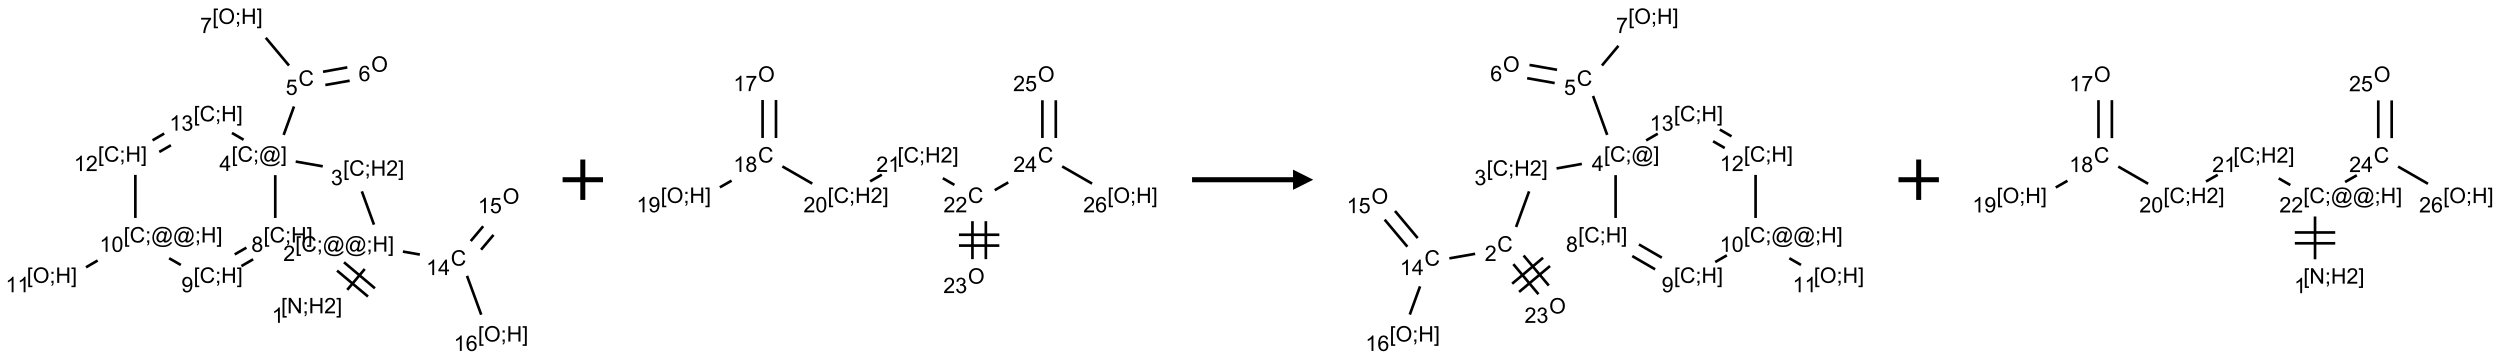 <?xml version="1.0" encoding="UTF-8"?>
<svg xmlns="http://www.w3.org/2000/svg" xmlns:xlink="http://www.w3.org/1999/xlink" width="1238" height="178" viewBox="0 0 1238 178">
<defs>
<g>
<g id="glyph-0-0">
<path d="M 1.332 0 L 1.332 -6.668 L 6.668 -6.668 L 6.668 0 Z M 1.5 -0.168 L 6.5 -0.168 L 6.5 -6.5 L 1.5 -6.5 Z M 1.5 -0.168 "/>
</g>
<g id="glyph-0-1">
<path d="M 0.723 2.121 L 0.723 -7.637 L 2.793 -7.637 L 2.793 -6.859 L 1.66 -6.859 L 1.66 1.344 L 2.793 1.344 L 2.793 2.121 Z M 0.723 2.121 "/>
</g>
<g id="glyph-0-2">
<path d="M 0.812 0 L 0.812 -7.637 L 1.848 -7.637 L 5.859 -1.641 L 5.859 -7.637 L 6.828 -7.637 L 6.828 0 L 5.793 0 L 1.781 -6 L 1.781 0 Z M 0.812 0 "/>
</g>
<g id="glyph-0-3">
<path d="M 0.949 -4.465 L 0.949 -5.531 L 2.016 -5.531 L 2.016 -4.465 Z M 0.949 0 L 0.949 -1.066 L 2.016 -1.066 L 2.016 0 C 2.016 0.391 1.945 0.711 1.809 0.949 C 1.668 1.191 1.449 1.379 1.145 1.512 L 0.887 1.109 C 1.082 1.023 1.23 0.895 1.324 0.727 C 1.418 0.559 1.469 0.316 1.48 0 Z M 0.949 0 "/>
</g>
<g id="glyph-0-4">
<path d="M 0.855 0 L 0.855 -7.637 L 1.863 -7.637 L 1.863 -4.5 L 5.832 -4.5 L 5.832 -7.637 L 6.844 -7.637 L 6.844 0 L 5.832 0 L 5.832 -3.598 L 1.863 -3.598 L 1.863 0 Z M 0.855 0 "/>
</g>
<g id="glyph-0-5">
<path d="M 5.371 -0.902 L 5.371 0 L 0.324 0 C 0.316 -0.227 0.352 -0.441 0.434 -0.652 C 0.562 -0.996 0.766 -1.332 1.051 -1.668 C 1.332 -2 1.742 -2.387 2.277 -2.824 C 3.105 -3.504 3.668 -4.043 3.957 -4.441 C 4.25 -4.84 4.395 -5.215 4.395 -5.566 C 4.395 -5.938 4.262 -6.254 3.996 -6.508 C 3.73 -6.762 3.387 -6.891 2.957 -6.891 C 2.508 -6.891 2.145 -6.754 1.875 -6.484 C 1.605 -6.215 1.469 -5.84 1.465 -5.359 L 0.5 -5.457 C 0.566 -6.176 0.812 -6.727 1.246 -7.102 C 1.676 -7.477 2.254 -7.668 2.98 -7.668 C 3.711 -7.668 4.293 -7.465 4.719 -7.059 C 5.145 -6.652 5.359 -6.148 5.359 -5.547 C 5.359 -5.242 5.297 -4.941 5.172 -4.645 C 5.047 -4.352 4.84 -4.039 4.551 -3.715 C 4.262 -3.387 3.777 -2.938 3.105 -2.371 C 2.543 -1.898 2.18 -1.578 2.02 -1.41 C 1.859 -1.242 1.73 -1.07 1.625 -0.902 Z M 5.371 -0.902 "/>
</g>
<g id="glyph-0-6">
<path d="M 2.27 2.121 L 0.203 2.121 L 0.203 1.344 L 1.332 1.344 L 1.332 -6.859 L 0.203 -6.859 L 0.203 -7.637 L 2.27 -7.637 Z M 2.27 2.121 "/>
</g>
<g id="glyph-0-7">
<path d="M 3.973 0 L 3.035 0 L 3.035 -5.973 C 2.809 -5.758 2.516 -5.543 2.148 -5.328 C 1.781 -5.113 1.453 -4.953 1.16 -4.844 L 1.16 -5.75 C 1.684 -5.996 2.145 -6.297 2.535 -6.645 C 2.93 -6.996 3.207 -7.336 3.371 -7.668 L 3.973 -7.668 Z M 3.973 0 "/>
</g>
<g id="glyph-0-8">
<path d="M 6.27 -2.676 L 7.281 -2.422 C 7.07 -1.594 6.688 -0.961 6.137 -0.523 C 5.586 -0.086 4.914 0.129 4.121 0.129 C 3.297 0.129 2.629 -0.039 2.113 -0.371 C 1.598 -0.707 1.203 -1.191 0.934 -1.828 C 0.664 -2.465 0.531 -3.145 0.531 -3.875 C 0.531 -4.672 0.684 -5.363 0.988 -5.957 C 1.293 -6.547 1.723 -6.996 2.285 -7.305 C 2.844 -7.613 3.461 -7.766 4.137 -7.766 C 4.898 -7.766 5.543 -7.57 6.062 -7.184 C 6.582 -6.793 6.945 -6.246 7.152 -5.543 L 6.156 -5.309 C 5.98 -5.863 5.723 -6.266 5.387 -6.52 C 5.051 -6.773 4.625 -6.902 4.113 -6.902 C 3.527 -6.902 3.039 -6.762 2.645 -6.48 C 2.25 -6.199 1.973 -5.82 1.812 -5.348 C 1.652 -4.871 1.574 -4.383 1.574 -3.879 C 1.574 -3.23 1.668 -2.664 1.855 -2.18 C 2.047 -1.695 2.34 -1.332 2.738 -1.094 C 3.137 -0.855 3.57 -0.734 4.035 -0.734 C 4.602 -0.734 5.082 -0.898 5.473 -1.223 C 5.867 -1.551 6.133 -2.035 6.27 -2.676 Z M 6.27 -2.676 "/>
</g>
<g id="glyph-0-9">
<path d="M 6.047 -0.848 C 5.82 -0.59 5.57 -0.379 5.289 -0.223 C 5.008 -0.062 4.73 0.016 4.449 0.016 C 4.141 0.016 3.84 -0.074 3.547 -0.254 C 3.254 -0.434 3.02 -0.715 2.836 -1.09 C 2.652 -1.465 2.562 -1.875 2.562 -2.324 C 2.562 -2.875 2.703 -3.43 2.988 -3.98 C 3.27 -4.535 3.621 -4.953 4.043 -5.23 C 4.461 -5.508 4.871 -5.645 5.266 -5.645 C 5.566 -5.645 5.855 -5.566 6.129 -5.41 C 6.402 -5.25 6.641 -5.012 6.84 -4.688 L 7.016 -5.496 L 7.949 -5.496 L 7.199 -2 C 7.094 -1.516 7.043 -1.246 7.043 -1.191 C 7.043 -1.098 7.078 -1.02 7.148 -0.949 C 7.219 -0.883 7.305 -0.848 7.406 -0.848 C 7.59 -0.848 7.832 -0.953 8.129 -1.168 C 8.527 -1.445 8.84 -1.816 9.07 -2.285 C 9.301 -2.75 9.418 -3.234 9.418 -3.73 C 9.418 -4.309 9.27 -4.852 8.973 -5.355 C 8.676 -5.859 8.23 -6.262 7.645 -6.562 C 7.055 -6.863 6.406 -7.016 5.691 -7.016 C 4.879 -7.016 4.137 -6.824 3.465 -6.445 C 2.793 -6.066 2.273 -5.52 1.902 -4.809 C 1.535 -4.098 1.348 -3.34 1.348 -2.527 C 1.348 -1.676 1.535 -0.941 1.902 -0.328 C 2.273 0.285 2.809 0.742 3.508 1.035 C 4.207 1.328 4.984 1.473 5.832 1.473 C 6.742 1.473 7.504 1.32 8.121 1.016 C 8.734 0.711 9.195 0.34 9.5 -0.098 L 10.441 -0.098 C 10.266 0.266 9.961 0.637 9.531 1.016 C 9.102 1.395 8.59 1.695 7.996 1.914 C 7.402 2.133 6.688 2.246 5.848 2.246 C 5.078 2.246 4.367 2.145 3.715 1.949 C 3.066 1.75 2.512 1.453 2.051 1.055 C 1.594 0.656 1.25 0.199 1.016 -0.316 C 0.723 -0.973 0.578 -1.684 0.578 -2.441 C 0.578 -3.289 0.75 -4.098 1.098 -4.863 C 1.523 -5.805 2.125 -6.527 2.902 -7.027 C 3.684 -7.527 4.629 -7.777 5.738 -7.777 C 6.602 -7.777 7.375 -7.602 8.059 -7.246 C 8.746 -6.895 9.285 -6.371 9.684 -5.672 C 10.02 -5.07 10.188 -4.418 10.188 -3.715 C 10.188 -2.707 9.832 -1.812 9.125 -1.031 C 8.492 -0.328 7.801 0.02 7.051 0.02 C 6.812 0.02 6.617 -0.016 6.473 -0.09 C 6.324 -0.16 6.215 -0.266 6.145 -0.402 C 6.102 -0.488 6.066 -0.637 6.047 -0.848 Z M 3.527 -2.262 C 3.527 -1.785 3.641 -1.414 3.863 -1.152 C 4.09 -0.887 4.348 -0.754 4.641 -0.754 C 4.836 -0.754 5.039 -0.812 5.254 -0.93 C 5.469 -1.047 5.676 -1.219 5.871 -1.449 C 6.066 -1.676 6.23 -1.969 6.355 -2.32 C 6.48 -2.672 6.543 -3.027 6.543 -3.379 C 6.543 -3.852 6.426 -4.219 6.191 -4.48 C 5.957 -4.738 5.672 -4.871 5.332 -4.871 C 5.109 -4.871 4.902 -4.812 4.707 -4.699 C 4.512 -4.586 4.32 -4.406 4.137 -4.156 C 3.953 -3.906 3.805 -3.602 3.691 -3.246 C 3.582 -2.887 3.527 -2.559 3.527 -2.262 Z M 3.527 -2.262 "/>
</g>
<g id="glyph-0-10">
<path d="M 0.449 -2.016 L 1.387 -2.141 C 1.492 -1.609 1.676 -1.227 1.934 -0.992 C 2.191 -0.758 2.508 -0.641 2.879 -0.641 C 3.32 -0.641 3.695 -0.793 3.996 -1.098 C 4.301 -1.402 4.453 -1.781 4.453 -2.234 C 4.453 -2.664 4.312 -3.02 4.031 -3.301 C 3.75 -3.578 3.391 -3.719 2.957 -3.719 C 2.781 -3.719 2.562 -3.684 2.297 -3.613 L 2.402 -4.438 C 2.465 -4.43 2.516 -4.426 2.551 -4.426 C 2.949 -4.426 3.312 -4.531 3.629 -4.738 C 3.949 -4.949 4.109 -5.27 4.109 -5.703 C 4.109 -6.047 3.992 -6.332 3.762 -6.559 C 3.527 -6.785 3.227 -6.895 2.859 -6.895 C 2.496 -6.895 2.191 -6.781 1.949 -6.551 C 1.707 -6.324 1.547 -5.98 1.48 -5.52 L 0.543 -5.688 C 0.656 -6.316 0.918 -6.805 1.324 -7.148 C 1.73 -7.492 2.234 -7.668 2.84 -7.668 C 3.254 -7.668 3.641 -7.578 3.988 -7.398 C 4.34 -7.219 4.609 -6.977 4.793 -6.668 C 4.98 -6.359 5.074 -6.031 5.074 -5.684 C 5.074 -5.352 4.984 -5.051 4.809 -4.781 C 4.629 -4.512 4.367 -4.297 4.02 -4.137 C 4.473 -4.031 4.824 -3.816 5.074 -3.488 C 5.324 -3.16 5.449 -2.75 5.449 -2.254 C 5.449 -1.59 5.203 -1.023 4.719 -0.559 C 4.234 -0.098 3.617 0.137 2.875 0.137 C 2.203 0.137 1.648 -0.062 1.207 -0.465 C 0.762 -0.863 0.512 -1.379 0.449 -2.016 Z M 0.449 -2.016 "/>
</g>
<g id="glyph-0-11">
<path d="M 3.449 0 L 3.449 -1.828 L 0.137 -1.828 L 0.137 -2.688 L 3.621 -7.637 L 4.387 -7.637 L 4.387 -2.688 L 5.418 -2.688 L 5.418 -1.828 L 4.387 -1.828 L 4.387 0 Z M 3.449 -2.688 L 3.449 -6.129 L 1.059 -2.688 Z M 3.449 -2.688 "/>
</g>
<g id="glyph-0-12">
<path d="M 0.441 -2 L 1.426 -2.082 C 1.5 -1.605 1.668 -1.242 1.934 -1.004 C 2.199 -0.762 2.52 -0.641 2.895 -0.641 C 3.348 -0.641 3.73 -0.812 4.043 -1.152 C 4.355 -1.492 4.512 -1.941 4.512 -2.504 C 4.512 -3.039 4.359 -3.461 4.059 -3.77 C 3.758 -4.078 3.367 -4.234 2.879 -4.234 C 2.578 -4.234 2.305 -4.164 2.062 -4.027 C 1.82 -3.891 1.629 -3.715 1.488 -3.496 L 0.609 -3.609 L 1.348 -7.531 L 5.145 -7.531 L 5.145 -6.637 L 2.098 -6.637 L 1.688 -4.582 C 2.145 -4.902 2.625 -5.062 3.129 -5.062 C 3.797 -5.062 4.359 -4.832 4.816 -4.371 C 5.277 -3.91 5.504 -3.312 5.504 -2.59 C 5.504 -1.898 5.305 -1.301 4.902 -0.797 C 4.41 -0.18 3.742 0.129 2.895 0.129 C 2.199 0.129 1.633 -0.062 1.195 -0.453 C 0.758 -0.844 0.504 -1.359 0.441 -2 Z M 0.441 -2 "/>
</g>
<g id="glyph-0-13">
<path d="M 0.516 -3.719 C 0.516 -4.984 0.855 -5.977 1.535 -6.695 C 2.215 -7.414 3.094 -7.77 4.172 -7.77 C 4.875 -7.77 5.512 -7.602 6.078 -7.266 C 6.645 -6.93 7.074 -6.461 7.371 -5.855 C 7.668 -5.254 7.816 -4.57 7.816 -3.809 C 7.816 -3.035 7.66 -2.34 7.348 -1.73 C 7.035 -1.117 6.594 -0.656 6.02 -0.34 C 5.449 -0.027 4.828 0.129 4.168 0.129 C 3.449 0.129 2.805 -0.043 2.238 -0.391 C 1.672 -0.738 1.246 -1.211 0.953 -1.812 C 0.66 -2.414 0.516 -3.047 0.516 -3.719 Z M 1.559 -3.703 C 1.559 -2.781 1.805 -2.059 2.301 -1.527 C 2.793 -1 3.414 -0.734 4.16 -0.734 C 4.922 -0.734 5.547 -1 6.039 -1.535 C 6.531 -2.07 6.777 -2.828 6.777 -3.812 C 6.777 -4.434 6.672 -4.977 6.461 -5.441 C 6.25 -5.902 5.945 -6.262 5.539 -6.52 C 5.133 -6.773 4.68 -6.902 4.176 -6.902 C 3.461 -6.902 2.848 -6.656 2.332 -6.164 C 1.816 -5.672 1.559 -4.852 1.559 -3.703 Z M 1.559 -3.703 "/>
</g>
<g id="glyph-0-14">
<path d="M 5.309 -5.766 L 4.375 -5.691 C 4.293 -6.059 4.172 -6.328 4.02 -6.496 C 3.766 -6.762 3.453 -6.895 3.082 -6.895 C 2.785 -6.895 2.523 -6.812 2.297 -6.645 C 2 -6.43 1.77 -6.117 1.598 -5.703 C 1.43 -5.289 1.34 -4.703 1.332 -3.938 C 1.559 -4.281 1.836 -4.535 2.16 -4.703 C 2.488 -4.871 2.828 -4.953 3.188 -4.953 C 3.812 -4.953 4.344 -4.723 4.785 -4.262 C 5.223 -3.801 5.441 -3.207 5.441 -2.48 C 5.441 -2 5.34 -1.555 5.133 -1.145 C 4.926 -0.73 4.641 -0.418 4.281 -0.199 C 3.922 0.02 3.512 0.129 3.051 0.129 C 2.27 0.129 1.633 -0.156 1.141 -0.73 C 0.648 -1.305 0.402 -2.254 0.402 -3.574 C 0.402 -5.051 0.672 -6.121 1.219 -6.793 C 1.695 -7.375 2.336 -7.668 3.141 -7.668 C 3.742 -7.668 4.234 -7.5 4.617 -7.16 C 5 -6.824 5.23 -6.359 5.309 -5.766 Z M 1.48 -2.473 C 1.48 -2.152 1.547 -1.844 1.684 -1.547 C 1.82 -1.25 2.016 -1.027 2.262 -0.871 C 2.508 -0.719 2.766 -0.641 3.035 -0.641 C 3.434 -0.641 3.773 -0.801 4.059 -1.121 C 4.344 -1.441 4.484 -1.875 4.484 -2.422 C 4.484 -2.949 4.344 -3.367 4.062 -3.668 C 3.781 -3.973 3.426 -4.125 3 -4.125 C 2.578 -4.125 2.219 -3.973 1.922 -3.668 C 1.625 -3.363 1.48 -2.969 1.48 -2.473 Z M 1.48 -2.473 "/>
</g>
<g id="glyph-0-15">
<path d="M 0.504 -6.637 L 0.504 -7.535 L 5.449 -7.535 L 5.449 -6.809 C 4.961 -6.289 4.48 -5.602 4.004 -4.746 C 3.527 -3.887 3.156 -3.004 2.895 -2.098 C 2.707 -1.461 2.59 -0.762 2.535 0 L 1.574 0 C 1.582 -0.602 1.703 -1.328 1.926 -2.176 C 2.152 -3.027 2.477 -3.848 2.898 -4.637 C 3.32 -5.426 3.77 -6.094 4.246 -6.637 Z M 0.504 -6.637 "/>
</g>
<g id="glyph-0-16">
<path d="M 1.887 -4.141 C 1.496 -4.281 1.207 -4.484 1.02 -4.75 C 0.832 -5.016 0.738 -5.328 0.738 -5.699 C 0.738 -6.254 0.938 -6.719 1.34 -7.098 C 1.738 -7.477 2.27 -7.668 2.934 -7.668 C 3.598 -7.668 4.137 -7.473 4.543 -7.086 C 4.949 -6.699 5.152 -6.227 5.152 -5.672 C 5.152 -5.316 5.059 -5.008 4.871 -4.746 C 4.688 -4.484 4.406 -4.281 4.027 -4.141 C 4.496 -3.988 4.852 -3.742 5.098 -3.402 C 5.34 -3.062 5.465 -2.656 5.465 -2.184 C 5.465 -1.531 5.234 -0.98 4.77 -0.535 C 4.309 -0.09 3.703 0.129 2.949 0.129 C 2.195 0.129 1.586 -0.094 1.125 -0.539 C 0.664 -0.984 0.434 -1.543 0.434 -2.207 C 0.434 -2.703 0.559 -3.121 0.809 -3.457 C 1.062 -3.793 1.422 -4.02 1.887 -4.141 Z M 1.699 -5.73 C 1.699 -5.367 1.812 -5.074 2.047 -4.844 C 2.281 -4.613 2.582 -4.5 2.953 -4.5 C 3.312 -4.5 3.609 -4.613 3.84 -4.84 C 4.07 -5.066 4.188 -5.348 4.188 -5.676 C 4.188 -6.02 4.07 -6.309 3.832 -6.543 C 3.594 -6.777 3.297 -6.895 2.941 -6.895 C 2.586 -6.895 2.289 -6.781 2.051 -6.551 C 1.816 -6.324 1.699 -6.047 1.699 -5.73 Z M 1.395 -2.203 C 1.395 -1.938 1.461 -1.676 1.586 -1.426 C 1.711 -1.176 1.902 -0.984 2.152 -0.848 C 2.402 -0.711 2.672 -0.641 2.957 -0.641 C 3.406 -0.641 3.777 -0.785 4.066 -1.074 C 4.359 -1.363 4.504 -1.727 4.504 -2.172 C 4.504 -2.625 4.355 -2.996 4.055 -3.293 C 3.754 -3.586 3.379 -3.734 2.926 -3.734 C 2.484 -3.734 2.121 -3.59 1.832 -3.297 C 1.543 -3.004 1.395 -2.641 1.395 -2.203 Z M 1.395 -2.203 "/>
</g>
<g id="glyph-0-17">
<path d="M 0.582 -1.766 L 1.484 -1.848 C 1.562 -1.426 1.707 -1.117 1.922 -0.926 C 2.137 -0.734 2.414 -0.641 2.75 -0.641 C 3.039 -0.641 3.289 -0.707 3.508 -0.84 C 3.727 -0.973 3.902 -1.148 4.043 -1.367 C 4.18 -1.586 4.297 -1.887 4.391 -2.262 C 4.484 -2.637 4.531 -3.016 4.531 -3.406 C 4.531 -3.449 4.531 -3.512 4.527 -3.594 C 4.34 -3.297 4.082 -3.055 3.758 -2.867 C 3.434 -2.68 3.082 -2.59 2.703 -2.59 C 2.07 -2.59 1.535 -2.816 1.098 -3.277 C 0.66 -3.734 0.441 -4.34 0.441 -5.09 C 0.441 -5.863 0.672 -6.484 1.129 -6.957 C 1.586 -7.43 2.156 -7.668 2.844 -7.668 C 3.34 -7.668 3.793 -7.531 4.207 -7.266 C 4.617 -7 4.93 -6.617 5.145 -6.121 C 5.355 -5.629 5.465 -4.91 5.465 -3.973 C 5.465 -2.996 5.359 -2.223 5.145 -1.645 C 4.934 -1.066 4.617 -0.625 4.199 -0.324 C 3.781 -0.02 3.293 0.129 2.73 0.129 C 2.133 0.129 1.645 -0.035 1.266 -0.367 C 0.887 -0.699 0.66 -1.164 0.582 -1.766 Z M 4.422 -5.137 C 4.422 -5.676 4.277 -6.102 3.992 -6.418 C 3.707 -6.734 3.359 -6.891 2.957 -6.891 C 2.543 -6.891 2.18 -6.719 1.871 -6.379 C 1.562 -6.039 1.406 -5.598 1.406 -5.059 C 1.406 -4.57 1.555 -4.176 1.848 -3.871 C 2.141 -3.566 2.5 -3.418 2.934 -3.418 C 3.367 -3.418 3.723 -3.57 4.004 -3.871 C 4.281 -4.176 4.422 -4.598 4.422 -5.137 Z M 4.422 -5.137 "/>
</g>
<g id="glyph-0-18">
<path d="M 0.441 -3.766 C 0.441 -4.668 0.535 -5.395 0.723 -5.945 C 0.906 -6.496 1.184 -6.922 1.551 -7.219 C 1.918 -7.516 2.375 -7.668 2.934 -7.668 C 3.344 -7.668 3.703 -7.586 4.012 -7.418 C 4.32 -7.254 4.574 -7.016 4.777 -6.707 C 4.977 -6.395 5.137 -6.016 5.25 -5.57 C 5.363 -5.125 5.422 -4.523 5.422 -3.766 C 5.422 -2.871 5.328 -2.148 5.145 -1.598 C 4.961 -1.047 4.688 -0.621 4.32 -0.32 C 3.953 -0.02 3.492 0.129 2.934 0.129 C 2.195 0.129 1.617 -0.133 1.199 -0.66 C 0.695 -1.297 0.441 -2.332 0.441 -3.766 Z M 1.406 -3.766 C 1.406 -2.512 1.555 -1.68 1.848 -1.262 C 2.141 -0.848 2.5 -0.641 2.934 -0.641 C 3.363 -0.641 3.727 -0.848 4.02 -1.266 C 4.312 -1.684 4.457 -2.516 4.457 -3.766 C 4.457 -5.023 4.312 -5.859 4.02 -6.27 C 3.727 -6.684 3.359 -6.891 2.922 -6.891 C 2.492 -6.891 2.148 -6.707 1.891 -6.344 C 1.566 -5.879 1.406 -5.02 1.406 -3.766 Z M 1.406 -3.766 "/>
</g>
</g>
</defs>
<path fill="none" stroke-width="0.033" stroke-linecap="butt" stroke-linejoin="miter" stroke="rgb(0%, 0%, 0%)" stroke-opacity="1" stroke-miterlimit="10" d="M 3.489 3.338 L 3.706 3.08 " transform="matrix(40, 0, 0, 40, 32.387, 10.008)"/>
<path fill="none" stroke-width="0.033" stroke-linecap="butt" stroke-linejoin="miter" stroke="rgb(0%, 0%, 0%)" stroke-opacity="1" stroke-miterlimit="10" d="M 3.832 3.319 L 3.449 2.997 " transform="matrix(40, 0, 0, 40, 32.387, 10.008)"/>
<path fill="none" stroke-width="0.033" stroke-linecap="butt" stroke-linejoin="miter" stroke="rgb(0%, 0%, 0%)" stroke-opacity="1" stroke-miterlimit="10" d="M 3.746 3.421 L 3.363 3.1 " transform="matrix(40, 0, 0, 40, 32.387, 10.008)"/>
<path fill="none" stroke-width="0.033" stroke-linecap="butt" stroke-linejoin="miter" stroke="rgb(0%, 0%, 0%)" stroke-opacity="1" stroke-miterlimit="10" d="M 3.82 2.531 L 3.67 2.119 " transform="matrix(40, 0, 0, 40, 32.387, 10.008)"/>
<path fill="none" stroke-width="0.033" stroke-linecap="butt" stroke-linejoin="miter" stroke="rgb(0%, 0%, 0%)" stroke-opacity="1" stroke-miterlimit="10" d="M 3.186 1.809 L 2.851 1.75 " transform="matrix(40, 0, 0, 40, 32.387, 10.008)"/>
<path fill="none" stroke-width="0.033" stroke-linecap="butt" stroke-linejoin="miter" stroke="rgb(0%, 0%, 0%)" stroke-opacity="1" stroke-miterlimit="10" d="M 2.702 1.42 L 2.83 1.068 " transform="matrix(40, 0, 0, 40, 32.387, 10.008)"/>
<path fill="none" stroke-width="0.033" stroke-linecap="butt" stroke-linejoin="miter" stroke="rgb(0%, 0%, 0%)" stroke-opacity="1" stroke-miterlimit="10" d="M 3.218 0.802 L 3.519 0.749 " transform="matrix(40, 0, 0, 40, 32.387, 10.008)"/>
<path fill="none" stroke-width="0.033" stroke-linecap="butt" stroke-linejoin="miter" stroke="rgb(0%, 0%, 0%)" stroke-opacity="1" stroke-miterlimit="10" d="M 3.189 0.638 L 3.49 0.584 " transform="matrix(40, 0, 0, 40, 32.387, 10.008)"/>
<path fill="none" stroke-width="0.033" stroke-linecap="butt" stroke-linejoin="miter" stroke="rgb(0%, 0%, 0%)" stroke-opacity="1" stroke-miterlimit="10" d="M 2.768 0.561 L 2.481 0.218 " transform="matrix(40, 0, 0, 40, 32.387, 10.008)"/>
<path fill="none" stroke-width="0.033" stroke-linecap="butt" stroke-linejoin="miter" stroke="rgb(0%, 0%, 0%)" stroke-opacity="1" stroke-miterlimit="10" d="M 2.598 1.918 L 2.598 2.448 " transform="matrix(40, 0, 0, 40, 32.387, 10.008)"/>
<path fill="none" stroke-width="0.033" stroke-linecap="butt" stroke-linejoin="miter" stroke="rgb(0%, 0%, 0%)" stroke-opacity="1" stroke-miterlimit="10" d="M 2.241 2.816 L 2.096 2.899 " transform="matrix(40, 0, 0, 40, 32.387, 10.008)"/>
<path fill="none" stroke-width="0.033" stroke-linecap="butt" stroke-linejoin="miter" stroke="rgb(0%, 0%, 0%)" stroke-opacity="1" stroke-miterlimit="10" d="M 2.324 2.96 L 2.179 3.044 " transform="matrix(40, 0, 0, 40, 32.387, 10.008)"/>
<path fill="none" stroke-width="0.033" stroke-linecap="butt" stroke-linejoin="miter" stroke="rgb(0%, 0%, 0%)" stroke-opacity="1" stroke-miterlimit="10" d="M 1.429 3.03 L 1.284 2.947 " transform="matrix(40, 0, 0, 40, 32.387, 10.008)"/>
<path fill="none" stroke-width="0.033" stroke-linecap="butt" stroke-linejoin="miter" stroke="rgb(0%, 0%, 0%)" stroke-opacity="1" stroke-miterlimit="10" d="M 0.399 2.975 L 0.255 3.059 " transform="matrix(40, 0, 0, 40, 32.387, 10.008)"/>
<path fill="none" stroke-width="0.033" stroke-linecap="butt" stroke-linejoin="miter" stroke="rgb(0%, 0%, 0%)" stroke-opacity="1" stroke-miterlimit="10" d="M 0.866 2.448 L 0.866 1.915 " transform="matrix(40, 0, 0, 40, 32.387, 10.008)"/>
<path fill="none" stroke-width="0.033" stroke-linecap="butt" stroke-linejoin="miter" stroke="rgb(0%, 0%, 0%)" stroke-opacity="1" stroke-miterlimit="10" d="M 1.162 1.631 L 1.306 1.548 " transform="matrix(40, 0, 0, 40, 32.387, 10.008)"/>
<path fill="none" stroke-width="0.033" stroke-linecap="butt" stroke-linejoin="miter" stroke="rgb(0%, 0%, 0%)" stroke-opacity="1" stroke-miterlimit="10" d="M 1.079 1.487 L 1.223 1.403 " transform="matrix(40, 0, 0, 40, 32.387, 10.008)"/>
<path fill="none" stroke-width="0.033" stroke-linecap="butt" stroke-linejoin="miter" stroke="rgb(0%, 0%, 0%)" stroke-opacity="1" stroke-miterlimit="10" d="M 2.062 1.396 L 2.206 1.48 " transform="matrix(40, 0, 0, 40, 32.387, 10.008)"/>
<path fill="none" stroke-width="0.033" stroke-linecap="butt" stroke-linejoin="miter" stroke="rgb(0%, 0%, 0%)" stroke-opacity="1" stroke-miterlimit="10" d="M 4.178 2.864 L 4.388 2.901 " transform="matrix(40, 0, 0, 40, 32.387, 10.008)"/>
<path fill="none" stroke-width="0.033" stroke-linecap="butt" stroke-linejoin="miter" stroke="rgb(0%, 0%, 0%)" stroke-opacity="1" stroke-miterlimit="10" d="M 5.146 2.841 L 5.3 2.658 " transform="matrix(40, 0, 0, 40, 32.387, 10.008)"/>
<path fill="none" stroke-width="0.033" stroke-linecap="butt" stroke-linejoin="miter" stroke="rgb(0%, 0%, 0%)" stroke-opacity="1" stroke-miterlimit="10" d="M 5.018 2.734 L 5.172 2.551 " transform="matrix(40, 0, 0, 40, 32.387, 10.008)"/>
<path fill="none" stroke-width="0.033" stroke-linecap="butt" stroke-linejoin="miter" stroke="rgb(0%, 0%, 0%)" stroke-opacity="1" stroke-miterlimit="10" d="M 4.972 3.165 L 5.148 3.646 " transform="matrix(40, 0, 0, 40, 32.387, 10.008)"/>
<g fill="rgb(0%, 0%, 0%)" fill-opacity="1">
<use xlink:href="#glyph-0-1" x="139.195" y="155.156"/>
<use xlink:href="#glyph-0-2" x="142.159" y="155.156"/>
<use xlink:href="#glyph-0-3" x="149.862" y="155.156"/>
<use xlink:href="#glyph-0-4" x="152.826" y="155.156"/>
<use xlink:href="#glyph-0-5" x="160.529" y="155.156"/>
<use xlink:href="#glyph-0-6" x="166.461" y="155.156"/>
</g>
<g fill="rgb(0%, 0%, 0%)" fill-opacity="1">
<use xlink:href="#glyph-0-7" x="134.613" y="159.895"/>
</g>
<g fill="rgb(0%, 0%, 0%)" fill-opacity="1">
<use xlink:href="#glyph-0-1" x="146.219" y="124.625"/>
<use xlink:href="#glyph-0-8" x="149.182" y="124.625"/>
<use xlink:href="#glyph-0-3" x="156.885" y="124.625"/>
<use xlink:href="#glyph-0-9" x="159.849" y="124.625"/>
<use xlink:href="#glyph-0-9" x="170.677" y="124.625"/>
<use xlink:href="#glyph-0-3" x="181.505" y="124.625"/>
<use xlink:href="#glyph-0-4" x="184.469" y="124.625"/>
<use xlink:href="#glyph-0-6" x="192.172" y="124.625"/>
</g>
<g fill="rgb(0%, 0%, 0%)" fill-opacity="1">
<use xlink:href="#glyph-0-5" x="140.242" y="129.25"/>
</g>
<g fill="rgb(0%, 0%, 0%)" fill-opacity="1">
<use xlink:href="#glyph-0-1" x="169.914" y="87.027"/>
<use xlink:href="#glyph-0-8" x="172.878" y="87.027"/>
<use xlink:href="#glyph-0-3" x="180.581" y="87.027"/>
<use xlink:href="#glyph-0-4" x="183.544" y="87.027"/>
<use xlink:href="#glyph-0-5" x="191.247" y="87.027"/>
<use xlink:href="#glyph-0-6" x="197.18" y="87.027"/>
</g>
<g fill="rgb(0%, 0%, 0%)" fill-opacity="1">
<use xlink:href="#glyph-0-10" x="163.859" y="91.664"/>
</g>
<g fill="rgb(0%, 0%, 0%)" fill-opacity="1">
<use xlink:href="#glyph-0-1" x="114.641" y="80.09"/>
<use xlink:href="#glyph-0-8" x="117.604" y="80.09"/>
<use xlink:href="#glyph-0-3" x="125.307" y="80.09"/>
<use xlink:href="#glyph-0-9" x="128.271" y="80.09"/>
<use xlink:href="#glyph-0-6" x="139.099" y="80.09"/>
</g>
<g fill="rgb(0%, 0%, 0%)" fill-opacity="1">
<use xlink:href="#glyph-0-11" x="108.617" y="84.688"/>
</g>
<g fill="rgb(0%, 0%, 0%)" fill-opacity="1">
<use xlink:href="#glyph-0-8" x="147.773" y="42.496"/>
</g>
<g fill="rgb(0%, 0%, 0%)" fill-opacity="1">
<use xlink:href="#glyph-0-12" x="141.465" y="46.996"/>
</g>
<g fill="rgb(0%, 0%, 0%)" fill-opacity="1">
<use xlink:href="#glyph-0-13" x="183.805" y="35.551"/>
</g>
<g fill="rgb(0%, 0%, 0%)" fill-opacity="1">
<use xlink:href="#glyph-0-14" x="177.543" y="40.184"/>
</g>
<g fill="rgb(0%, 0%, 0%)" fill-opacity="1">
<use xlink:href="#glyph-0-1" x="105.141" y="11.855"/>
<use xlink:href="#glyph-0-13" x="108.104" y="11.855"/>
<use xlink:href="#glyph-0-3" x="116.401" y="11.855"/>
<use xlink:href="#glyph-0-4" x="119.365" y="11.855"/>
<use xlink:href="#glyph-0-6" x="127.068" y="11.855"/>
</g>
<g fill="rgb(0%, 0%, 0%)" fill-opacity="1">
<use xlink:href="#glyph-0-15" x="99.086" y="16.359"/>
</g>
<g fill="rgb(0%, 0%, 0%)" fill-opacity="1">
<use xlink:href="#glyph-0-1" x="130.523" y="120.082"/>
<use xlink:href="#glyph-0-8" x="133.487" y="120.082"/>
<use xlink:href="#glyph-0-3" x="141.19" y="120.082"/>
<use xlink:href="#glyph-0-4" x="144.154" y="120.082"/>
<use xlink:href="#glyph-0-6" x="151.857" y="120.082"/>
</g>
<g fill="rgb(0%, 0%, 0%)" fill-opacity="1">
<use xlink:href="#glyph-0-16" x="124.449" y="124.719"/>
</g>
<g fill="rgb(0%, 0%, 0%)" fill-opacity="1">
<use xlink:href="#glyph-0-1" x="95.879" y="140.082"/>
<use xlink:href="#glyph-0-8" x="98.842" y="140.082"/>
<use xlink:href="#glyph-0-3" x="106.546" y="140.082"/>
<use xlink:href="#glyph-0-4" x="109.509" y="140.082"/>
<use xlink:href="#glyph-0-6" x="117.212" y="140.082"/>
</g>
<g fill="rgb(0%, 0%, 0%)" fill-opacity="1">
<use xlink:href="#glyph-0-17" x="89.809" y="144.719"/>
</g>
<g fill="rgb(0%, 0%, 0%)" fill-opacity="1">
<use xlink:href="#glyph-0-1" x="61.238" y="120.09"/>
<use xlink:href="#glyph-0-8" x="64.202" y="120.09"/>
<use xlink:href="#glyph-0-3" x="71.905" y="120.09"/>
<use xlink:href="#glyph-0-9" x="74.868" y="120.09"/>
<use xlink:href="#glyph-0-9" x="85.697" y="120.09"/>
<use xlink:href="#glyph-0-3" x="96.525" y="120.09"/>
<use xlink:href="#glyph-0-4" x="99.488" y="120.09"/>
<use xlink:href="#glyph-0-6" x="107.191" y="120.09"/>
</g>
<g fill="rgb(0%, 0%, 0%)" fill-opacity="1">
<use xlink:href="#glyph-0-7" x="49.277" y="124.719"/>
<use xlink:href="#glyph-0-18" x="55.21" y="124.719"/>
</g>
<g fill="rgb(0%, 0%, 0%)" fill-opacity="1">
<use xlink:href="#glyph-0-1" x="13.25" y="140.086"/>
<use xlink:href="#glyph-0-13" x="16.214" y="140.086"/>
<use xlink:href="#glyph-0-3" x="24.51" y="140.086"/>
<use xlink:href="#glyph-0-4" x="27.474" y="140.086"/>
<use xlink:href="#glyph-0-6" x="35.177" y="140.086"/>
</g>
<g fill="rgb(0%, 0%, 0%)" fill-opacity="1">
<use xlink:href="#glyph-0-7" x="2.734" y="144.719"/>
<use xlink:href="#glyph-0-7" x="8.667" y="144.719"/>
</g>
<g fill="rgb(0%, 0%, 0%)" fill-opacity="1">
<use xlink:href="#glyph-0-1" x="48.484" y="80.082"/>
<use xlink:href="#glyph-0-8" x="51.448" y="80.082"/>
<use xlink:href="#glyph-0-3" x="59.151" y="80.082"/>
<use xlink:href="#glyph-0-4" x="62.115" y="80.082"/>
<use xlink:href="#glyph-0-6" x="69.818" y="80.082"/>
</g>
<g fill="rgb(0%, 0%, 0%)" fill-opacity="1">
<use xlink:href="#glyph-0-7" x="36.574" y="84.719"/>
<use xlink:href="#glyph-0-5" x="42.507" y="84.719"/>
</g>
<g fill="rgb(0%, 0%, 0%)" fill-opacity="1">
<use xlink:href="#glyph-0-1" x="95.879" y="60.082"/>
<use xlink:href="#glyph-0-8" x="98.842" y="60.082"/>
<use xlink:href="#glyph-0-3" x="106.546" y="60.082"/>
<use xlink:href="#glyph-0-4" x="109.509" y="60.082"/>
<use xlink:href="#glyph-0-6" x="117.212" y="60.082"/>
</g>
<g fill="rgb(0%, 0%, 0%)" fill-opacity="1">
<use xlink:href="#glyph-0-7" x="83.891" y="64.719"/>
<use xlink:href="#glyph-0-10" x="89.823" y="64.719"/>
</g>
<g fill="rgb(0%, 0%, 0%)" fill-opacity="1">
<use xlink:href="#glyph-0-8" x="223.184" y="131.562"/>
</g>
<g fill="rgb(0%, 0%, 0%)" fill-opacity="1">
<use xlink:href="#glyph-0-7" x="211.027" y="136.199"/>
<use xlink:href="#glyph-0-11" x="216.96" y="136.199"/>
</g>
<g fill="rgb(0%, 0%, 0%)" fill-opacity="1">
<use xlink:href="#glyph-0-13" x="248.91" y="100.922"/>
</g>
<g fill="rgb(0%, 0%, 0%)" fill-opacity="1">
<use xlink:href="#glyph-0-7" x="236.652" y="105.555"/>
<use xlink:href="#glyph-0-12" x="242.585" y="105.555"/>
</g>
<g fill="rgb(0%, 0%, 0%)" fill-opacity="1">
<use xlink:href="#glyph-0-1" x="236.668" y="169.152"/>
<use xlink:href="#glyph-0-13" x="239.632" y="169.152"/>
<use xlink:href="#glyph-0-3" x="247.928" y="169.152"/>
<use xlink:href="#glyph-0-4" x="250.892" y="169.152"/>
<use xlink:href="#glyph-0-6" x="258.595" y="169.152"/>
</g>
<g fill="rgb(0%, 0%, 0%)" fill-opacity="1">
<use xlink:href="#glyph-0-7" x="224.684" y="173.785"/>
<use xlink:href="#glyph-0-14" x="230.616" y="173.785"/>
</g>
<path fill="none" stroke-width="0.062" stroke-linecap="butt" stroke-linejoin="miter" stroke="rgb(0%, 0%, 0%)" stroke-opacity="1" stroke-miterlimit="10" d="M -0 0 L 0.5 0 M 0.25 -0.25 L 0.25 0.25 " transform="matrix(40, 0, 0, 40, 278.602, 89)"/>
<path fill="none" stroke-width="0.033" stroke-linecap="butt" stroke-linejoin="miter" stroke="rgb(0%, 0%, 0%)" stroke-opacity="1" stroke-miterlimit="10" d="M 0.783 0.272 L 0.783 0.742 " transform="matrix(40, 0, 0, 40, 346.313, 38.652)"/>
<path fill="none" stroke-width="0.033" stroke-linecap="butt" stroke-linejoin="miter" stroke="rgb(0%, 0%, 0%)" stroke-opacity="1" stroke-miterlimit="10" d="M 0.949 0.272 L 0.949 0.742 " transform="matrix(40, 0, 0, 40, 346.313, 38.652)"/>
<path fill="none" stroke-width="0.033" stroke-linecap="butt" stroke-linejoin="miter" stroke="rgb(0%, 0%, 0%)" stroke-opacity="1" stroke-miterlimit="10" d="M 0.399 1.27 L 0.254 1.353 " transform="matrix(40, 0, 0, 40, 346.313, 38.652)"/>
<path fill="none" stroke-width="0.033" stroke-linecap="butt" stroke-linejoin="miter" stroke="rgb(0%, 0%, 0%)" stroke-opacity="1" stroke-miterlimit="10" d="M 1.028 1.094 L 1.398 1.307 " transform="matrix(40, 0, 0, 40, 346.313, 38.652)"/>
<path fill="none" stroke-width="0.033" stroke-linecap="butt" stroke-linejoin="miter" stroke="rgb(0%, 0%, 0%)" stroke-opacity="1" stroke-miterlimit="10" d="M 2.114 1.279 L 2.259 1.196 " transform="matrix(40, 0, 0, 40, 346.313, 38.652)"/>
<path fill="none" stroke-width="0.033" stroke-linecap="butt" stroke-linejoin="miter" stroke="rgb(0%, 0%, 0%)" stroke-opacity="1" stroke-miterlimit="10" d="M 3.014 1.24 L 3.158 1.323 " transform="matrix(40, 0, 0, 40, 346.313, 38.652)"/>
<path fill="none" stroke-width="0.033" stroke-linecap="butt" stroke-linejoin="miter" stroke="rgb(0%, 0%, 0%)" stroke-opacity="1" stroke-miterlimit="10" d="M 3.381 1.772 L 3.381 2.242 " transform="matrix(40, 0, 0, 40, 346.313, 38.652)"/>
<path fill="none" stroke-width="0.033" stroke-linecap="butt" stroke-linejoin="miter" stroke="rgb(0%, 0%, 0%)" stroke-opacity="1" stroke-miterlimit="10" d="M 3.547 1.772 L 3.547 2.242 " transform="matrix(40, 0, 0, 40, 346.313, 38.652)"/>
<path fill="none" stroke-width="0.033" stroke-linecap="butt" stroke-linejoin="miter" stroke="rgb(0%, 0%, 0%)" stroke-opacity="1" stroke-miterlimit="10" d="M 3.214 2.074 L 3.714 2.074 " transform="matrix(40, 0, 0, 40, 346.313, 38.652)"/>
<path fill="none" stroke-width="0.033" stroke-linecap="butt" stroke-linejoin="miter" stroke="rgb(0%, 0%, 0%)" stroke-opacity="1" stroke-miterlimit="10" d="M 3.214 1.94 L 3.714 1.94 " transform="matrix(40, 0, 0, 40, 346.313, 38.652)"/>
<path fill="none" stroke-width="0.033" stroke-linecap="butt" stroke-linejoin="miter" stroke="rgb(0%, 0%, 0%)" stroke-opacity="1" stroke-miterlimit="10" d="M 3.657 1.388 L 3.824 1.292 " transform="matrix(40, 0, 0, 40, 346.313, 38.652)"/>
<path fill="none" stroke-width="0.033" stroke-linecap="butt" stroke-linejoin="miter" stroke="rgb(0%, 0%, 0%)" stroke-opacity="1" stroke-miterlimit="10" d="M 4.413 0.742 L 4.413 0.275 " transform="matrix(40, 0, 0, 40, 346.313, 38.652)"/>
<path fill="none" stroke-width="0.033" stroke-linecap="butt" stroke-linejoin="miter" stroke="rgb(0%, 0%, 0%)" stroke-opacity="1" stroke-miterlimit="10" d="M 4.247 0.742 L 4.247 0.275 " transform="matrix(40, 0, 0, 40, 346.313, 38.652)"/>
<path fill="none" stroke-width="0.033" stroke-linecap="butt" stroke-linejoin="miter" stroke="rgb(0%, 0%, 0%)" stroke-opacity="1" stroke-miterlimit="10" d="M 4.492 1.094 L 4.862 1.307 " transform="matrix(40, 0, 0, 40, 346.313, 38.652)"/>
<g fill="rgb(0%, 0%, 0%)" fill-opacity="1">
<use xlink:href="#glyph-0-13" x="375.375" y="40.5"/>
</g>
<g fill="rgb(0%, 0%, 0%)" fill-opacity="1">
<use xlink:href="#glyph-0-7" x="363.176" y="45.133"/>
<use xlink:href="#glyph-0-15" x="369.108" y="45.133"/>
</g>
<g fill="rgb(0%, 0%, 0%)" fill-opacity="1">
<use xlink:href="#glyph-0-8" x="375.359" y="80.496"/>
</g>
<g fill="rgb(0%, 0%, 0%)" fill-opacity="1">
<use xlink:href="#glyph-0-7" x="363.16" y="85.133"/>
<use xlink:href="#glyph-0-16" x="369.092" y="85.133"/>
</g>
<g fill="rgb(0%, 0%, 0%)" fill-opacity="1">
<use xlink:href="#glyph-0-1" x="327.176" y="100.5"/>
<use xlink:href="#glyph-0-13" x="330.139" y="100.5"/>
<use xlink:href="#glyph-0-3" x="338.436" y="100.5"/>
<use xlink:href="#glyph-0-4" x="341.4" y="100.5"/>
<use xlink:href="#glyph-0-6" x="349.103" y="100.5"/>
</g>
<g fill="rgb(0%, 0%, 0%)" fill-opacity="1">
<use xlink:href="#glyph-0-7" x="315.172" y="105.133"/>
<use xlink:href="#glyph-0-17" x="321.104" y="105.133"/>
</g>
<g fill="rgb(0%, 0%, 0%)" fill-opacity="1">
<use xlink:href="#glyph-0-1" x="409.805" y="100.496"/>
<use xlink:href="#glyph-0-8" x="412.768" y="100.496"/>
<use xlink:href="#glyph-0-3" x="420.471" y="100.496"/>
<use xlink:href="#glyph-0-4" x="423.435" y="100.496"/>
<use xlink:href="#glyph-0-5" x="431.138" y="100.496"/>
<use xlink:href="#glyph-0-6" x="437.07" y="100.496"/>
</g>
<g fill="rgb(0%, 0%, 0%)" fill-opacity="1">
<use xlink:href="#glyph-0-5" x="397.844" y="105.133"/>
<use xlink:href="#glyph-0-18" x="403.776" y="105.133"/>
</g>
<g fill="rgb(0%, 0%, 0%)" fill-opacity="1">
<use xlink:href="#glyph-0-1" x="444.449" y="80.496"/>
<use xlink:href="#glyph-0-8" x="447.413" y="80.496"/>
<use xlink:href="#glyph-0-3" x="455.116" y="80.496"/>
<use xlink:href="#glyph-0-4" x="458.079" y="80.496"/>
<use xlink:href="#glyph-0-5" x="465.783" y="80.496"/>
<use xlink:href="#glyph-0-6" x="471.715" y="80.496"/>
</g>
<g fill="rgb(0%, 0%, 0%)" fill-opacity="1">
<use xlink:href="#glyph-0-5" x="433.934" y="85.133"/>
<use xlink:href="#glyph-0-7" x="439.866" y="85.133"/>
</g>
<g fill="rgb(0%, 0%, 0%)" fill-opacity="1">
<use xlink:href="#glyph-0-8" x="479.285" y="100.496"/>
</g>
<g fill="rgb(0%, 0%, 0%)" fill-opacity="1">
<use xlink:href="#glyph-0-5" x="467.18" y="105.133"/>
<use xlink:href="#glyph-0-5" x="473.112" y="105.133"/>
</g>
<g fill="rgb(0%, 0%, 0%)" fill-opacity="1">
<use xlink:href="#glyph-0-13" x="479.301" y="140.5"/>
</g>
<g fill="rgb(0%, 0%, 0%)" fill-opacity="1">
<use xlink:href="#glyph-0-5" x="467.102" y="145.133"/>
<use xlink:href="#glyph-0-10" x="473.034" y="145.133"/>
</g>
<g fill="rgb(0%, 0%, 0%)" fill-opacity="1">
<use xlink:href="#glyph-0-8" x="513.926" y="80.496"/>
</g>
<g fill="rgb(0%, 0%, 0%)" fill-opacity="1">
<use xlink:href="#glyph-0-5" x="501.773" y="85.133"/>
<use xlink:href="#glyph-0-11" x="507.706" y="85.133"/>
</g>
<g fill="rgb(0%, 0%, 0%)" fill-opacity="1">
<use xlink:href="#glyph-0-13" x="513.941" y="40.5"/>
</g>
<g fill="rgb(0%, 0%, 0%)" fill-opacity="1">
<use xlink:href="#glyph-0-5" x="501.684" y="45.133"/>
<use xlink:href="#glyph-0-12" x="507.616" y="45.133"/>
</g>
<g fill="rgb(0%, 0%, 0%)" fill-opacity="1">
<use xlink:href="#glyph-0-1" x="548.371" y="100.5"/>
<use xlink:href="#glyph-0-13" x="551.335" y="100.5"/>
<use xlink:href="#glyph-0-3" x="559.632" y="100.5"/>
<use xlink:href="#glyph-0-4" x="562.595" y="100.5"/>
<use xlink:href="#glyph-0-6" x="570.298" y="100.5"/>
</g>
<g fill="rgb(0%, 0%, 0%)" fill-opacity="1">
<use xlink:href="#glyph-0-5" x="536.391" y="105.133"/>
<use xlink:href="#glyph-0-14" x="542.323" y="105.133"/>
</g>
<path fill-rule="nonzero" fill="rgb(0%, 0%, 0%)" fill-opacity="1" d="M 590.305 90.25 L 640.305 90.25 L 640.305 94 L 650.305 89 L 640.305 84 L 640.305 87.75 L 590.305 87.75 "/>
<path fill="none" stroke-width="0.033" stroke-linecap="butt" stroke-linejoin="miter" stroke="rgb(0%, 0%, 0%)" stroke-opacity="1" stroke-miterlimit="10" d="M 1.722 2.56 L 1.883 2.119 " transform="matrix(40, 0, 0, 40, 681.887, 10.008)"/>
<path fill="none" stroke-width="0.033" stroke-linecap="butt" stroke-linejoin="miter" stroke="rgb(0%, 0%, 0%)" stroke-opacity="1" stroke-miterlimit="10" d="M 2.223 1.835 L 2.536 1.779 " transform="matrix(40, 0, 0, 40, 681.887, 10.008)"/>
<path fill="none" stroke-width="0.033" stroke-linecap="butt" stroke-linejoin="miter" stroke="rgb(0%, 0%, 0%)" stroke-opacity="1" stroke-miterlimit="10" d="M 2.85 1.42 L 2.675 0.938 " transform="matrix(40, 0, 0, 40, 681.887, 10.008)"/>
<path fill="none" stroke-width="0.033" stroke-linecap="butt" stroke-linejoin="miter" stroke="rgb(0%, 0%, 0%)" stroke-opacity="1" stroke-miterlimit="10" d="M 2.229 0.614 L 1.888 0.554 " transform="matrix(40, 0, 0, 40, 681.887, 10.008)"/>
<path fill="none" stroke-width="0.033" stroke-linecap="butt" stroke-linejoin="miter" stroke="rgb(0%, 0%, 0%)" stroke-opacity="1" stroke-miterlimit="10" d="M 2.2 0.778 L 1.859 0.718 " transform="matrix(40, 0, 0, 40, 681.887, 10.008)"/>
<path fill="none" stroke-width="0.033" stroke-linecap="butt" stroke-linejoin="miter" stroke="rgb(0%, 0%, 0%)" stroke-opacity="1" stroke-miterlimit="10" d="M 2.785 0.561 L 2.989 0.317 " transform="matrix(40, 0, 0, 40, 681.887, 10.008)"/>
<path fill="none" stroke-width="0.033" stroke-linecap="butt" stroke-linejoin="miter" stroke="rgb(0%, 0%, 0%)" stroke-opacity="1" stroke-miterlimit="10" d="M 2.954 1.918 L 2.954 2.448 " transform="matrix(40, 0, 0, 40, 681.887, 10.008)"/>
<path fill="none" stroke-width="0.033" stroke-linecap="butt" stroke-linejoin="miter" stroke="rgb(0%, 0%, 0%)" stroke-opacity="1" stroke-miterlimit="10" d="M 3.16 2.92 L 3.443 3.084 " transform="matrix(40, 0, 0, 40, 681.887, 10.008)"/>
<path fill="none" stroke-width="0.033" stroke-linecap="butt" stroke-linejoin="miter" stroke="rgb(0%, 0%, 0%)" stroke-opacity="1" stroke-miterlimit="10" d="M 3.243 2.776 L 3.526 2.94 " transform="matrix(40, 0, 0, 40, 681.887, 10.008)"/>
<path fill="none" stroke-width="0.033" stroke-linecap="butt" stroke-linejoin="miter" stroke="rgb(0%, 0%, 0%)" stroke-opacity="1" stroke-miterlimit="10" d="M 4.187 2.994 L 4.331 2.911 " transform="matrix(40, 0, 0, 40, 681.887, 10.008)"/>
<path fill="none" stroke-width="0.033" stroke-linecap="butt" stroke-linejoin="miter" stroke="rgb(0%, 0%, 0%)" stroke-opacity="1" stroke-miterlimit="10" d="M 5.105 2.947 L 5.249 3.03 " transform="matrix(40, 0, 0, 40, 681.887, 10.008)"/>
<path fill="none" stroke-width="0.033" stroke-linecap="butt" stroke-linejoin="miter" stroke="rgb(0%, 0%, 0%)" stroke-opacity="1" stroke-miterlimit="10" d="M 4.687 2.448 L 4.687 1.915 " transform="matrix(40, 0, 0, 40, 681.887, 10.008)"/>
<path fill="none" stroke-width="0.033" stroke-linecap="butt" stroke-linejoin="miter" stroke="rgb(0%, 0%, 0%)" stroke-opacity="1" stroke-miterlimit="10" d="M 4.389 1.438 L 4.244 1.354 " transform="matrix(40, 0, 0, 40, 681.887, 10.008)"/>
<path fill="none" stroke-width="0.033" stroke-linecap="butt" stroke-linejoin="miter" stroke="rgb(0%, 0%, 0%)" stroke-opacity="1" stroke-miterlimit="10" d="M 4.305 1.582 L 4.161 1.499 " transform="matrix(40, 0, 0, 40, 681.887, 10.008)"/>
<path fill="none" stroke-width="0.033" stroke-linecap="butt" stroke-linejoin="miter" stroke="rgb(0%, 0%, 0%)" stroke-opacity="1" stroke-miterlimit="10" d="M 3.476 1.405 L 3.332 1.488 " transform="matrix(40, 0, 0, 40, 681.887, 10.008)"/>
<path fill="none" stroke-width="0.033" stroke-linecap="butt" stroke-linejoin="miter" stroke="rgb(0%, 0%, 0%)" stroke-opacity="1" stroke-miterlimit="10" d="M 1.215 2.892 L 0.896 2.948 " transform="matrix(40, 0, 0, 40, 681.887, 10.008)"/>
<path fill="none" stroke-width="0.033" stroke-linecap="butt" stroke-linejoin="miter" stroke="rgb(0%, 0%, 0%)" stroke-opacity="1" stroke-miterlimit="10" d="M 0.504 2.697 L 0.223 2.362 " transform="matrix(40, 0, 0, 40, 681.887, 10.008)"/>
<path fill="none" stroke-width="0.033" stroke-linecap="butt" stroke-linejoin="miter" stroke="rgb(0%, 0%, 0%)" stroke-opacity="1" stroke-miterlimit="10" d="M 0.376 2.804 L 0.095 2.469 " transform="matrix(40, 0, 0, 40, 681.887, 10.008)"/>
<path fill="none" stroke-width="0.033" stroke-linecap="butt" stroke-linejoin="miter" stroke="rgb(0%, 0%, 0%)" stroke-opacity="1" stroke-miterlimit="10" d="M 0.533 3.295 L 0.406 3.644 " transform="matrix(40, 0, 0, 40, 681.887, 10.008)"/>
<path fill="none" stroke-width="0.033" stroke-linecap="butt" stroke-linejoin="miter" stroke="rgb(0%, 0%, 0%)" stroke-opacity="1" stroke-miterlimit="10" d="M 1.688 3.02 L 1.999 3.392 " transform="matrix(40, 0, 0, 40, 681.887, 10.008)"/>
<path fill="none" stroke-width="0.033" stroke-linecap="butt" stroke-linejoin="miter" stroke="rgb(0%, 0%, 0%)" stroke-opacity="1" stroke-miterlimit="10" d="M 1.815 2.913 L 2.127 3.285 " transform="matrix(40, 0, 0, 40, 681.887, 10.008)"/>
<path fill="none" stroke-width="0.033" stroke-linecap="butt" stroke-linejoin="miter" stroke="rgb(0%, 0%, 0%)" stroke-opacity="1" stroke-miterlimit="10" d="M 1.759 3.364 L 2.142 3.043 " transform="matrix(40, 0, 0, 40, 681.887, 10.008)"/>
<path fill="none" stroke-width="0.033" stroke-linecap="butt" stroke-linejoin="miter" stroke="rgb(0%, 0%, 0%)" stroke-opacity="1" stroke-miterlimit="10" d="M 1.673 3.262 L 2.056 2.941 " transform="matrix(40, 0, 0, 40, 681.887, 10.008)"/>
<g fill="rgb(0%, 0%, 0%)" fill-opacity="1">
<use xlink:href="#glyph-0-8" x="741.398" y="124.617"/>
</g>
<g fill="rgb(0%, 0%, 0%)" fill-opacity="1">
<use xlink:href="#glyph-0-5" x="735.227" y="129.25"/>
</g>
<g fill="rgb(0%, 0%, 0%)" fill-opacity="1">
<use xlink:href="#glyph-0-1" x="736.195" y="87.027"/>
<use xlink:href="#glyph-0-8" x="739.159" y="87.027"/>
<use xlink:href="#glyph-0-3" x="746.862" y="87.027"/>
<use xlink:href="#glyph-0-4" x="749.826" y="87.027"/>
<use xlink:href="#glyph-0-5" x="757.529" y="87.027"/>
<use xlink:href="#glyph-0-6" x="763.461" y="87.027"/>
</g>
<g fill="rgb(0%, 0%, 0%)" fill-opacity="1">
<use xlink:href="#glyph-0-10" x="730.141" y="91.664"/>
</g>
<g fill="rgb(0%, 0%, 0%)" fill-opacity="1">
<use xlink:href="#glyph-0-1" x="794.277" y="80.09"/>
<use xlink:href="#glyph-0-8" x="797.241" y="80.09"/>
<use xlink:href="#glyph-0-3" x="804.944" y="80.09"/>
<use xlink:href="#glyph-0-9" x="807.908" y="80.09"/>
<use xlink:href="#glyph-0-6" x="818.736" y="80.09"/>
</g>
<g fill="rgb(0%, 0%, 0%)" fill-opacity="1">
<use xlink:href="#glyph-0-11" x="788.25" y="84.688"/>
</g>
<g fill="rgb(0%, 0%, 0%)" fill-opacity="1">
<use xlink:href="#glyph-0-8" x="780.789" y="42.496"/>
</g>
<g fill="rgb(0%, 0%, 0%)" fill-opacity="1">
<use xlink:href="#glyph-0-12" x="774.48" y="46.996"/>
</g>
<g fill="rgb(0%, 0%, 0%)" fill-opacity="1">
<use xlink:href="#glyph-0-13" x="744.238" y="35.551"/>
</g>
<g fill="rgb(0%, 0%, 0%)" fill-opacity="1">
<use xlink:href="#glyph-0-14" x="737.977" y="40.184"/>
</g>
<g fill="rgb(0%, 0%, 0%)" fill-opacity="1">
<use xlink:href="#glyph-0-1" x="806.305" y="11.855"/>
<use xlink:href="#glyph-0-13" x="809.268" y="11.855"/>
<use xlink:href="#glyph-0-3" x="817.565" y="11.855"/>
<use xlink:href="#glyph-0-4" x="820.529" y="11.855"/>
<use xlink:href="#glyph-0-6" x="828.232" y="11.855"/>
</g>
<g fill="rgb(0%, 0%, 0%)" fill-opacity="1">
<use xlink:href="#glyph-0-15" x="800.25" y="16.359"/>
</g>
<g fill="rgb(0%, 0%, 0%)" fill-opacity="1">
<use xlink:href="#glyph-0-1" x="781.52" y="120.082"/>
<use xlink:href="#glyph-0-8" x="784.483" y="120.082"/>
<use xlink:href="#glyph-0-3" x="792.186" y="120.082"/>
<use xlink:href="#glyph-0-4" x="795.15" y="120.082"/>
<use xlink:href="#glyph-0-6" x="802.853" y="120.082"/>
</g>
<g fill="rgb(0%, 0%, 0%)" fill-opacity="1">
<use xlink:href="#glyph-0-16" x="775.449" y="124.719"/>
</g>
<g fill="rgb(0%, 0%, 0%)" fill-opacity="1">
<use xlink:href="#glyph-0-1" x="828.918" y="140.082"/>
<use xlink:href="#glyph-0-8" x="831.882" y="140.082"/>
<use xlink:href="#glyph-0-3" x="839.585" y="140.082"/>
<use xlink:href="#glyph-0-4" x="842.548" y="140.082"/>
<use xlink:href="#glyph-0-6" x="850.251" y="140.082"/>
</g>
<g fill="rgb(0%, 0%, 0%)" fill-opacity="1">
<use xlink:href="#glyph-0-17" x="822.844" y="144.719"/>
</g>
<g fill="rgb(0%, 0%, 0%)" fill-opacity="1">
<use xlink:href="#glyph-0-1" x="863.559" y="120.09"/>
<use xlink:href="#glyph-0-8" x="866.522" y="120.09"/>
<use xlink:href="#glyph-0-3" x="874.225" y="120.09"/>
<use xlink:href="#glyph-0-9" x="877.189" y="120.09"/>
<use xlink:href="#glyph-0-9" x="888.017" y="120.09"/>
<use xlink:href="#glyph-0-3" x="898.845" y="120.09"/>
<use xlink:href="#glyph-0-4" x="901.809" y="120.09"/>
<use xlink:href="#glyph-0-6" x="909.512" y="120.09"/>
</g>
<g fill="rgb(0%, 0%, 0%)" fill-opacity="1">
<use xlink:href="#glyph-0-7" x="851.594" y="124.719"/>
<use xlink:href="#glyph-0-18" x="857.526" y="124.719"/>
</g>
<g fill="rgb(0%, 0%, 0%)" fill-opacity="1">
<use xlink:href="#glyph-0-1" x="898.199" y="140.086"/>
<use xlink:href="#glyph-0-13" x="901.163" y="140.086"/>
<use xlink:href="#glyph-0-3" x="909.46" y="140.086"/>
<use xlink:href="#glyph-0-4" x="912.423" y="140.086"/>
<use xlink:href="#glyph-0-6" x="920.126" y="140.086"/>
</g>
<g fill="rgb(0%, 0%, 0%)" fill-opacity="1">
<use xlink:href="#glyph-0-7" x="887.684" y="144.719"/>
<use xlink:href="#glyph-0-7" x="893.616" y="144.719"/>
</g>
<g fill="rgb(0%, 0%, 0%)" fill-opacity="1">
<use xlink:href="#glyph-0-1" x="863.559" y="80.082"/>
<use xlink:href="#glyph-0-8" x="866.522" y="80.082"/>
<use xlink:href="#glyph-0-3" x="874.225" y="80.082"/>
<use xlink:href="#glyph-0-4" x="877.189" y="80.082"/>
<use xlink:href="#glyph-0-6" x="884.892" y="80.082"/>
</g>
<g fill="rgb(0%, 0%, 0%)" fill-opacity="1">
<use xlink:href="#glyph-0-7" x="851.645" y="84.719"/>
<use xlink:href="#glyph-0-5" x="857.577" y="84.719"/>
</g>
<g fill="rgb(0%, 0%, 0%)" fill-opacity="1">
<use xlink:href="#glyph-0-1" x="828.918" y="60.082"/>
<use xlink:href="#glyph-0-8" x="831.882" y="60.082"/>
<use xlink:href="#glyph-0-3" x="839.585" y="60.082"/>
<use xlink:href="#glyph-0-4" x="842.548" y="60.082"/>
<use xlink:href="#glyph-0-6" x="850.251" y="60.082"/>
</g>
<g fill="rgb(0%, 0%, 0%)" fill-opacity="1">
<use xlink:href="#glyph-0-7" x="816.926" y="64.719"/>
<use xlink:href="#glyph-0-10" x="822.858" y="64.719"/>
</g>
<g fill="rgb(0%, 0%, 0%)" fill-opacity="1">
<use xlink:href="#glyph-0-8" x="705.379" y="131.562"/>
</g>
<g fill="rgb(0%, 0%, 0%)" fill-opacity="1">
<use xlink:href="#glyph-0-7" x="693.227" y="136.199"/>
<use xlink:href="#glyph-0-11" x="699.159" y="136.199"/>
</g>
<g fill="rgb(0%, 0%, 0%)" fill-opacity="1">
<use xlink:href="#glyph-0-13" x="679.133" y="100.922"/>
</g>
<g fill="rgb(0%, 0%, 0%)" fill-opacity="1">
<use xlink:href="#glyph-0-7" x="666.875" y="105.555"/>
<use xlink:href="#glyph-0-12" x="672.807" y="105.555"/>
</g>
<g fill="rgb(0%, 0%, 0%)" fill-opacity="1">
<use xlink:href="#glyph-0-1" x="688.129" y="169.152"/>
<use xlink:href="#glyph-0-13" x="691.092" y="169.152"/>
<use xlink:href="#glyph-0-3" x="699.389" y="169.152"/>
<use xlink:href="#glyph-0-4" x="702.353" y="169.152"/>
<use xlink:href="#glyph-0-6" x="710.056" y="169.152"/>
</g>
<g fill="rgb(0%, 0%, 0%)" fill-opacity="1">
<use xlink:href="#glyph-0-7" x="676.145" y="173.785"/>
<use xlink:href="#glyph-0-14" x="682.077" y="173.785"/>
</g>
<g fill="rgb(0%, 0%, 0%)" fill-opacity="1">
<use xlink:href="#glyph-0-13" x="767.125" y="155.262"/>
</g>
<g fill="rgb(0%, 0%, 0%)" fill-opacity="1">
<use xlink:href="#glyph-0-5" x="754.926" y="159.895"/>
<use xlink:href="#glyph-0-10" x="760.858" y="159.895"/>
</g>
<path fill="none" stroke-width="0.062" stroke-linecap="butt" stroke-linejoin="miter" stroke="rgb(0%, 0%, 0%)" stroke-opacity="1" stroke-miterlimit="10" d="M -0 0 L 0.5 0 M 0.25 -0.25 L 0.25 0.25 " transform="matrix(40, 0, 0, 40, 940.133, 89)"/>
<path fill="none" stroke-width="0.033" stroke-linecap="butt" stroke-linejoin="miter" stroke="rgb(0%, 0%, 0%)" stroke-opacity="1" stroke-miterlimit="10" d="M 3.464 2.242 L 3.464 1.712 " transform="matrix(40, 0, 0, 40, 1007.844, 38.721)"/>
<path fill="none" stroke-width="0.033" stroke-linecap="butt" stroke-linejoin="miter" stroke="rgb(0%, 0%, 0%)" stroke-opacity="1" stroke-miterlimit="10" d="M 3.714 1.91 L 3.214 1.91 " transform="matrix(40, 0, 0, 40, 1007.844, 38.721)"/>
<path fill="none" stroke-width="0.033" stroke-linecap="butt" stroke-linejoin="miter" stroke="rgb(0%, 0%, 0%)" stroke-opacity="1" stroke-miterlimit="10" d="M 3.714 2.044 L 3.214 2.044 " transform="matrix(40, 0, 0, 40, 1007.844, 38.721)"/>
<path fill="none" stroke-width="0.033" stroke-linecap="butt" stroke-linejoin="miter" stroke="rgb(0%, 0%, 0%)" stroke-opacity="1" stroke-miterlimit="10" d="M 3.158 1.323 L 3.014 1.24 " transform="matrix(40, 0, 0, 40, 1007.844, 38.721)"/>
<path fill="none" stroke-width="0.033" stroke-linecap="butt" stroke-linejoin="miter" stroke="rgb(0%, 0%, 0%)" stroke-opacity="1" stroke-miterlimit="10" d="M 2.259 1.196 L 2.114 1.279 " transform="matrix(40, 0, 0, 40, 1007.844, 38.721)"/>
<path fill="none" stroke-width="0.033" stroke-linecap="butt" stroke-linejoin="miter" stroke="rgb(0%, 0%, 0%)" stroke-opacity="1" stroke-miterlimit="10" d="M 1.398 1.307 L 1.028 1.094 " transform="matrix(40, 0, 0, 40, 1007.844, 38.721)"/>
<path fill="none" stroke-width="0.033" stroke-linecap="butt" stroke-linejoin="miter" stroke="rgb(0%, 0%, 0%)" stroke-opacity="1" stroke-miterlimit="10" d="M 0.949 0.742 L 0.949 0.272 " transform="matrix(40, 0, 0, 40, 1007.844, 38.721)"/>
<path fill="none" stroke-width="0.033" stroke-linecap="butt" stroke-linejoin="miter" stroke="rgb(0%, 0%, 0%)" stroke-opacity="1" stroke-miterlimit="10" d="M 0.783 0.742 L 0.783 0.272 " transform="matrix(40, 0, 0, 40, 1007.844, 38.721)"/>
<path fill="none" stroke-width="0.033" stroke-linecap="butt" stroke-linejoin="miter" stroke="rgb(0%, 0%, 0%)" stroke-opacity="1" stroke-miterlimit="10" d="M 0.399 1.27 L 0.254 1.353 " transform="matrix(40, 0, 0, 40, 1007.844, 38.721)"/>
<path fill="none" stroke-width="0.033" stroke-linecap="butt" stroke-linejoin="miter" stroke="rgb(0%, 0%, 0%)" stroke-opacity="1" stroke-miterlimit="10" d="M 3.836 1.285 L 3.981 1.202 " transform="matrix(40, 0, 0, 40, 1007.844, 38.721)"/>
<path fill="none" stroke-width="0.033" stroke-linecap="butt" stroke-linejoin="miter" stroke="rgb(0%, 0%, 0%)" stroke-opacity="1" stroke-miterlimit="10" d="M 4.413 0.742 L 4.413 0.275 " transform="matrix(40, 0, 0, 40, 1007.844, 38.721)"/>
<path fill="none" stroke-width="0.033" stroke-linecap="butt" stroke-linejoin="miter" stroke="rgb(0%, 0%, 0%)" stroke-opacity="1" stroke-miterlimit="10" d="M 4.247 0.742 L 4.247 0.275 " transform="matrix(40, 0, 0, 40, 1007.844, 38.721)"/>
<path fill="none" stroke-width="0.033" stroke-linecap="butt" stroke-linejoin="miter" stroke="rgb(0%, 0%, 0%)" stroke-opacity="1" stroke-miterlimit="10" d="M 4.492 1.094 L 4.862 1.307 " transform="matrix(40, 0, 0, 40, 1007.844, 38.721)"/>
<g fill="rgb(0%, 0%, 0%)" fill-opacity="1">
<use xlink:href="#glyph-0-1" x="1140.621" y="140.465"/>
<use xlink:href="#glyph-0-2" x="1143.585" y="140.465"/>
<use xlink:href="#glyph-0-3" x="1151.288" y="140.465"/>
<use xlink:href="#glyph-0-4" x="1154.251" y="140.465"/>
<use xlink:href="#glyph-0-5" x="1161.954" y="140.465"/>
<use xlink:href="#glyph-0-6" x="1167.887" y="140.465"/>
</g>
<g fill="rgb(0%, 0%, 0%)" fill-opacity="1">
<use xlink:href="#glyph-0-7" x="1136.035" y="145.203"/>
</g>
<g fill="rgb(0%, 0%, 0%)" fill-opacity="1">
<use xlink:href="#glyph-0-1" x="1140.621" y="100.574"/>
<use xlink:href="#glyph-0-8" x="1143.585" y="100.574"/>
<use xlink:href="#glyph-0-3" x="1151.288" y="100.574"/>
<use xlink:href="#glyph-0-9" x="1154.251" y="100.574"/>
<use xlink:href="#glyph-0-9" x="1165.079" y="100.574"/>
<use xlink:href="#glyph-0-3" x="1175.908" y="100.574"/>
<use xlink:href="#glyph-0-4" x="1178.871" y="100.574"/>
<use xlink:href="#glyph-0-6" x="1186.574" y="100.574"/>
</g>
<g fill="rgb(0%, 0%, 0%)" fill-opacity="1">
<use xlink:href="#glyph-0-5" x="1128.711" y="105.203"/>
<use xlink:href="#glyph-0-5" x="1134.643" y="105.203"/>
</g>
<g fill="rgb(0%, 0%, 0%)" fill-opacity="1">
<use xlink:href="#glyph-0-1" x="1105.98" y="80.566"/>
<use xlink:href="#glyph-0-8" x="1108.944" y="80.566"/>
<use xlink:href="#glyph-0-3" x="1116.647" y="80.566"/>
<use xlink:href="#glyph-0-4" x="1119.611" y="80.566"/>
<use xlink:href="#glyph-0-5" x="1127.314" y="80.566"/>
<use xlink:href="#glyph-0-6" x="1133.246" y="80.566"/>
</g>
<g fill="rgb(0%, 0%, 0%)" fill-opacity="1">
<use xlink:href="#glyph-0-5" x="1095.465" y="85.203"/>
<use xlink:href="#glyph-0-7" x="1101.397" y="85.203"/>
</g>
<g fill="rgb(0%, 0%, 0%)" fill-opacity="1">
<use xlink:href="#glyph-0-1" x="1071.336" y="100.566"/>
<use xlink:href="#glyph-0-8" x="1074.299" y="100.566"/>
<use xlink:href="#glyph-0-3" x="1082.003" y="100.566"/>
<use xlink:href="#glyph-0-4" x="1084.966" y="100.566"/>
<use xlink:href="#glyph-0-5" x="1092.669" y="100.566"/>
<use xlink:href="#glyph-0-6" x="1098.602" y="100.566"/>
</g>
<g fill="rgb(0%, 0%, 0%)" fill-opacity="1">
<use xlink:href="#glyph-0-5" x="1059.375" y="105.203"/>
<use xlink:href="#glyph-0-18" x="1065.307" y="105.203"/>
</g>
<g fill="rgb(0%, 0%, 0%)" fill-opacity="1">
<use xlink:href="#glyph-0-8" x="1036.891" y="80.566"/>
</g>
<g fill="rgb(0%, 0%, 0%)" fill-opacity="1">
<use xlink:href="#glyph-0-7" x="1024.691" y="85.203"/>
<use xlink:href="#glyph-0-16" x="1030.624" y="85.203"/>
</g>
<g fill="rgb(0%, 0%, 0%)" fill-opacity="1">
<use xlink:href="#glyph-0-13" x="1036.906" y="40.57"/>
</g>
<g fill="rgb(0%, 0%, 0%)" fill-opacity="1">
<use xlink:href="#glyph-0-7" x="1024.707" y="45.203"/>
<use xlink:href="#glyph-0-15" x="1030.639" y="45.203"/>
</g>
<g fill="rgb(0%, 0%, 0%)" fill-opacity="1">
<use xlink:href="#glyph-0-1" x="988.707" y="100.57"/>
<use xlink:href="#glyph-0-13" x="991.671" y="100.57"/>
<use xlink:href="#glyph-0-3" x="999.967" y="100.57"/>
<use xlink:href="#glyph-0-4" x="1002.931" y="100.57"/>
<use xlink:href="#glyph-0-6" x="1010.634" y="100.57"/>
</g>
<g fill="rgb(0%, 0%, 0%)" fill-opacity="1">
<use xlink:href="#glyph-0-7" x="976.703" y="105.203"/>
<use xlink:href="#glyph-0-17" x="982.635" y="105.203"/>
</g>
<g fill="rgb(0%, 0%, 0%)" fill-opacity="1">
<use xlink:href="#glyph-0-8" x="1175.457" y="80.566"/>
</g>
<g fill="rgb(0%, 0%, 0%)" fill-opacity="1">
<use xlink:href="#glyph-0-5" x="1163.305" y="85.203"/>
<use xlink:href="#glyph-0-11" x="1169.237" y="85.203"/>
</g>
<g fill="rgb(0%, 0%, 0%)" fill-opacity="1">
<use xlink:href="#glyph-0-13" x="1175.473" y="40.57"/>
</g>
<g fill="rgb(0%, 0%, 0%)" fill-opacity="1">
<use xlink:href="#glyph-0-5" x="1163.215" y="45.203"/>
<use xlink:href="#glyph-0-12" x="1169.147" y="45.203"/>
</g>
<g fill="rgb(0%, 0%, 0%)" fill-opacity="1">
<use xlink:href="#glyph-0-1" x="1209.902" y="100.57"/>
<use xlink:href="#glyph-0-13" x="1212.866" y="100.57"/>
<use xlink:href="#glyph-0-3" x="1221.163" y="100.57"/>
<use xlink:href="#glyph-0-4" x="1224.126" y="100.57"/>
<use xlink:href="#glyph-0-6" x="1231.829" y="100.57"/>
</g>
<g fill="rgb(0%, 0%, 0%)" fill-opacity="1">
<use xlink:href="#glyph-0-5" x="1197.922" y="105.203"/>
<use xlink:href="#glyph-0-14" x="1203.854" y="105.203"/>
</g>
</svg>
